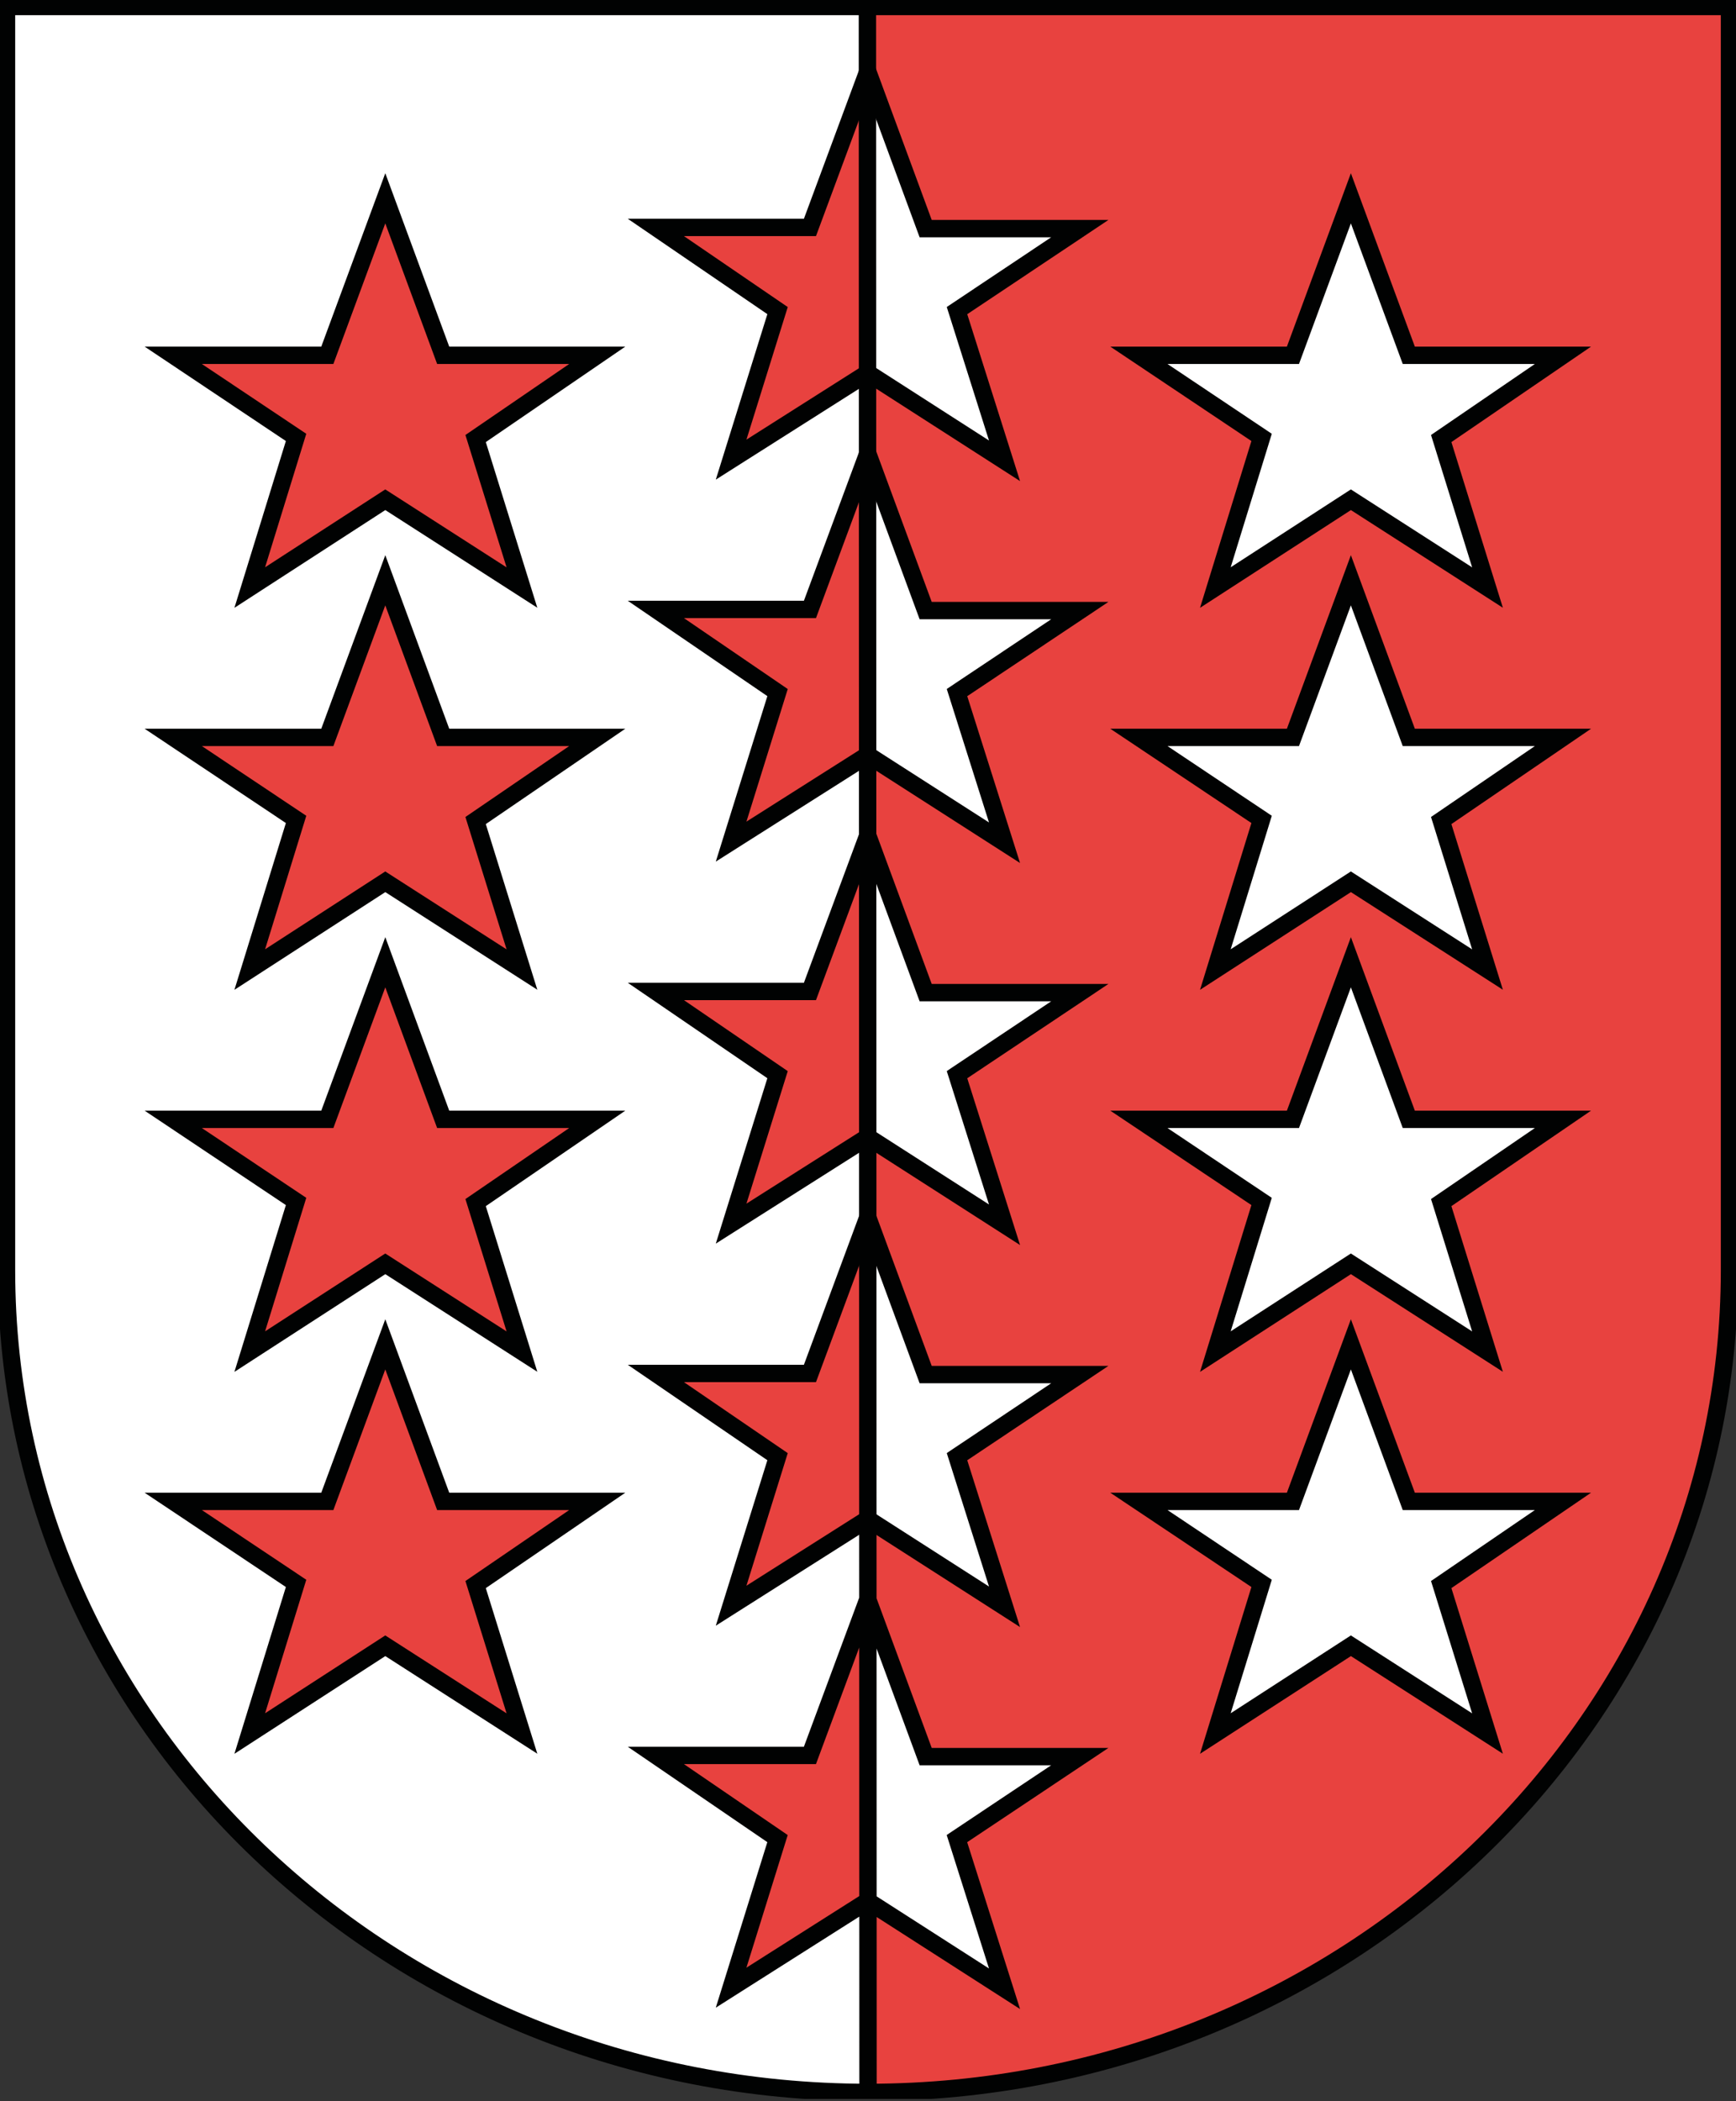 <svg width="100" height="121" viewBox="0 0 100 121" fill="none" xmlns="http://www.w3.org/2000/svg">
<rect x="0" y="0" width="100" height="121" fill="#333333" stroke="none"/>
<g clip-path="url(#clip0_275_78865)">
<path d="M49.966 0.374H99.625V73.151C99.625 99.305 77.405 120.506 50.002 120.506L49.966 0.374Z" fill="#E8423F"/>
<path d="M50.001 120.507C22.591 120.507 0.375 99.305 0.375 73.152V0.374H49.966L50.001 120.507Z" fill="white"/>
<path d="M77.816 11.42L81.152 20.463H90.031L83.019 25.256L85.686 33.838L77.816 28.781L70.009 33.838L72.673 25.191L65.606 20.463H74.478L77.816 11.42Z" fill="white"/>
<path d="M77.816 11.42L81.152 20.463H90.031L83.019 25.256L85.686 33.838L77.816 28.781L70.009 33.838L72.673 25.191L65.606 20.463H74.478L77.816 11.42Z" stroke="#010202"/>
<path d="M77.816 33.418L81.152 42.469H90.031L83.019 47.256L85.686 55.838L77.816 50.783L70.009 55.838L72.673 47.191L65.606 42.469H74.478L77.816 33.418Z" fill="white"/>
<path d="M77.816 33.418L81.152 42.469H90.031L83.019 47.256L85.686 55.838L77.816 50.783L70.009 55.838L72.673 47.191L65.606 42.469H74.478L77.816 33.418Z" stroke="#010202"/>
<path d="M77.816 55.417L81.152 64.466H90.031L83.019 69.259L85.686 77.841L77.816 72.786L70.009 77.841L72.673 69.194L65.606 64.466H74.478L77.816 55.417Z" fill="white"/>
<path d="M77.816 55.417L81.152 64.466H90.031L83.019 69.259L85.686 77.841L77.816 72.786L70.009 77.841L72.673 69.194L65.606 64.466H74.478L77.816 55.417Z" stroke="#010202"/>
<path d="M77.816 77.422L81.152 86.468H90.031L83.019 91.258L85.686 99.837L77.816 94.782L70.009 99.837L72.673 91.19L65.606 86.468H74.478L77.816 77.422Z" fill="white"/>
<path d="M77.816 77.422L81.152 86.468H90.031L83.019 91.258L85.686 99.837L77.816 94.782L70.009 99.837L72.673 91.19L65.606 86.468H74.478L77.816 77.422Z" stroke="#010202"/>
<path d="M22.194 11.42L25.529 20.463H34.402L27.397 25.256L30.066 33.838L22.194 28.781L14.387 33.838L17.055 25.191L9.981 20.463H18.855L22.194 11.42Z" fill="#E8423F"/>
<path d="M22.194 11.42L25.529 20.463H34.402L27.397 25.256L30.066 33.838L22.194 28.781L14.387 33.838L17.055 25.191L9.981 20.463H18.855L22.194 11.42Z" stroke="#010202"/>
<path d="M22.194 33.418L25.529 42.469H34.402L27.397 47.256L30.066 55.838L22.194 50.783L14.387 55.838L17.055 47.191L9.981 42.469H18.855L22.194 33.418Z" fill="#E8423F"/>
<path d="M22.194 33.418L25.529 42.469H34.402L27.397 47.256L30.066 55.838L22.194 50.783L14.387 55.838L17.055 47.191L9.981 42.469H18.855L22.194 33.418Z" stroke="#010202"/>
<path d="M22.194 55.417L25.529 64.466H34.402L27.397 69.259L30.066 77.841L22.194 72.786L14.387 77.841L17.055 69.194L9.981 64.466H18.855L22.194 55.417Z" fill="#E8423F"/>
<path d="M22.194 55.417L25.529 64.466H34.402L27.397 69.259L30.066 77.841L22.194 72.786L14.387 77.841L17.055 69.194L9.981 64.466H18.855L22.194 55.417Z" stroke="#010202"/>
<path d="M22.194 77.422L25.529 86.468H34.402L27.397 91.258L30.066 99.837L22.194 94.782L14.387 99.837L17.055 91.19L9.981 86.468H18.855L22.194 77.422Z" fill="#E8423F"/>
<path d="M22.194 77.422L25.529 86.468H34.402L27.397 91.258L30.066 99.837L22.194 94.782L14.387 99.837L17.055 91.19L9.981 86.468H18.855L22.194 77.422Z" stroke="#010202"/>
<path d="M49.986 21.478L42.115 26.471L44.79 17.888L37.779 13.098H46.656L49.986 4.117V21.478Z" fill="#E8423F"/>
<path d="M49.986 4.117L53.322 13.167H62.2L55.127 17.888L57.864 26.538L49.986 21.478V4.117Z" fill="white"/>
<path d="M49.986 4.117L53.322 13.167H62.2L55.127 17.888L57.864 26.538L49.986 21.478L42.115 26.471L44.79 17.888L37.779 13.098H46.656L49.986 4.117Z" stroke="#010202"/>
<path d="M49.986 43.48L42.115 48.47L44.79 39.887L37.779 35.098H46.656L49.986 26.117V43.48Z" fill="#E8423F"/>
<path d="M49.986 26.117L53.322 35.165H62.2L55.127 39.887L57.864 48.534L49.986 43.48V26.117Z" fill="white"/>
<path d="M49.986 26.117L53.322 35.165H62.2L55.127 39.887L57.864 48.534L49.986 43.48L42.115 48.47L44.79 39.887L37.779 35.098H46.656L49.986 26.117Z" stroke="#010202"/>
<path d="M49.986 65.481L42.115 70.471L44.79 61.892L37.779 57.099H46.656L49.986 48.12V65.481Z" fill="#E8423F"/>
<path d="M49.986 48.12L53.322 57.168H62.2L55.127 61.892L57.864 70.536L49.986 65.481V48.12Z" fill="white"/>
<path d="M49.986 48.12L53.322 57.168H62.2L55.127 61.892L57.864 70.536L49.986 65.481L42.115 70.471L44.79 61.892L37.779 57.099H46.656L49.986 48.12Z" stroke="#010202"/>
<path d="M49.986 87.485L42.115 92.475L44.79 83.892L37.779 79.099H46.656L49.986 70.115V87.485Z" fill="#E8423F"/>
<path d="M49.986 70.115L53.322 79.165H62.2L55.127 83.892L57.864 92.538L49.986 87.485V70.115Z" fill="white"/>
<path d="M49.986 70.115L53.322 79.165H62.2L55.127 83.892L57.864 92.538L49.986 87.485L42.115 92.475L44.79 83.892L37.779 79.099H46.656L49.986 70.115Z" stroke="#010202"/>
<path d="M49.986 92.12L53.322 101.166H62.2L55.127 105.888L57.864 114.538L49.986 109.481V92.12Z" fill="white"/>
<path d="M49.986 109.481L42.115 114.474L44.79 105.888L37.779 101.097H46.656L49.986 92.12V109.481Z" fill="#E8423F"/>
<path d="M49.966 0.374L50.001 120.507M49.966 0.374H99.625V73.151C99.625 99.305 77.405 120.506 50.001 120.506C22.591 120.506 0.375 99.305 0.375 73.151V0.374L49.966 0.374ZM49.986 92.12L53.322 101.166H62.2L55.123 105.888L57.864 114.536L49.986 109.48L42.114 114.474L44.788 105.888L37.779 101.097H46.655L49.986 92.12Z" stroke="#010202"/>
</g>
<defs>
<clipPath id="clip0_275_78865">
<rect width="100" height="120.88" fill="white"/>
</clipPath>
</defs>
</svg>
